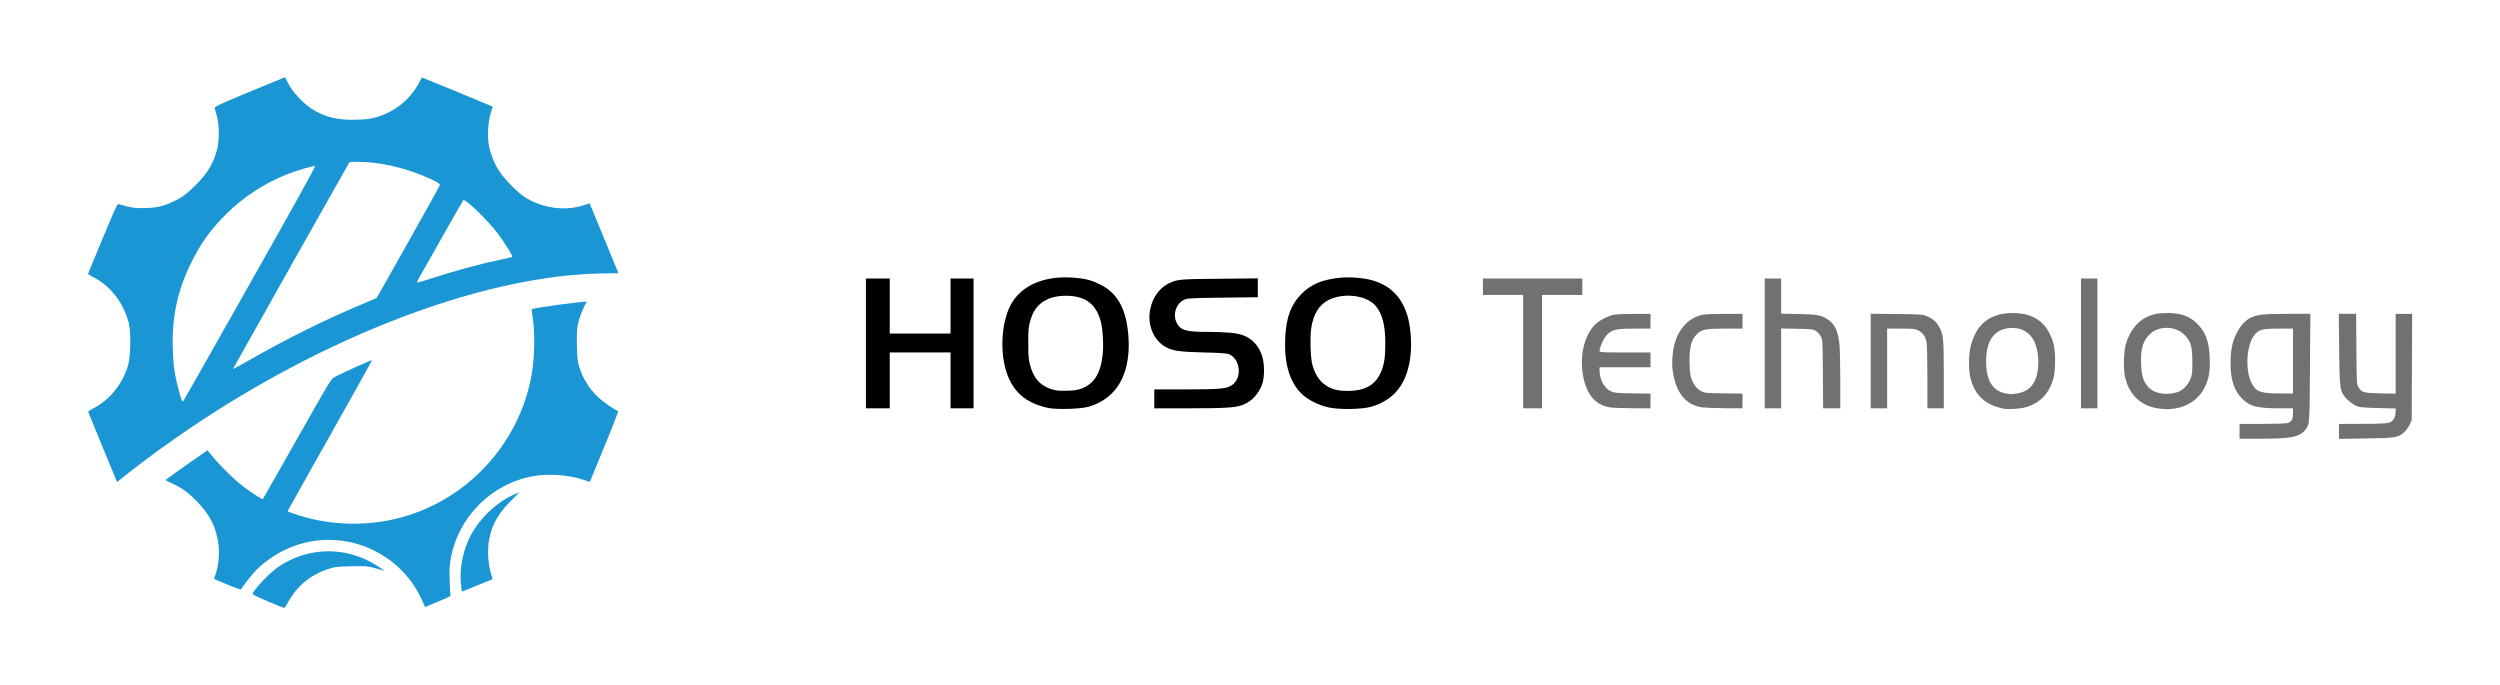 <svg class="img-fluid" id="outputsvg" xmlns="http://www.w3.org/2000/svg" style="transform: matrix(1, 0, 0, 1, 0, 0); transform-origin: 50% 50%; cursor: move; max-height: none; transition: transform 200ms ease-in-out 0s;" width="3043" height="834" viewBox="0 0 30430 8340">
  <g id="l7iEYlN6APRJdG9A84FUl2X" fill="rgb(26,150,213)" style="transform: none;">
    <g>
      <path id="pYzgmDRU8" d="M3260 7320 c-102 -43 -185 -83 -185 -89 0 -42 211 -264 320 -336 336 -222 741 -245 1100 -64 75 37 214 131 170 114 -11 -5 -60 -19 -110 -32 -83 -23 -104 -24 -280 -20 -175 3 -197 6 -275 32 -223 72 -383 205 -495 408 -20 37 -42 67 -48 66 -7 -1 -95 -36 -197 -79z"></path>
      <path id="p13aobF0T6" d="M5135 7302 c-287 -635 -1046 -911 -1671 -607 -123 60 -249 148 -340 239 -57 57 -177 210 -186 237 -3 9 -56 -8 -169 -55 l-165 -69 23 -67 c33 -99 46 -238 33 -346 -26 -212 -98 -359 -258 -526 -100 -104 -176 -161 -293 -217 l-97 -47 136 -99 c75 -54 191 -136 257 -181 l121 -83 75 91 c90 110 249 264 355 345 106 81 236 165 243 158 3 -4 191 -333 417 -733 397 -702 412 -728 455 -751 71 -41 451 -212 457 -207 2 3 -228 416 -512 919 -284 503 -516 917 -516 920 0 4 56 24 125 46 480 154 1006 139 1470 -40 714 -276 1241 -913 1375 -1664 40 -223 44 -532 9 -732 -6 -35 -9 -67 -6 -69 17 -17 667 -104 667 -90 0 2 -11 24 -25 49 -32 57 -70 165 -85 244 -8 40 -11 124 -8 245 4 155 8 194 28 253 48 149 121 266 233 372 62 59 196 151 241 166 5 2 -70 197 -168 433 l-177 430 -82 -28 c-174 -58 -417 -75 -603 -43 -513 90 -920 499 -1010 1015 -12 72 -15 134 -11 255 2 88 7 167 11 176 7 15 -20 28 -275 133 l-35 15 -39 -87z"></path>
      <path id="pHuqNe10v" d="M5619 7189 c0 -8 -4 -50 -9 -94 -15 -152 16 -343 84 -503 101 -242 330 -472 571 -577 l60 -26 -107 108 c-157 159 -227 283 -263 462 -24 117 -16 295 17 408 l25 82 -171 70 c-220 90 -206 86 -207 70z"></path>
      <path id="py4ycPGXB" d="M1250 5444 c-96 -233 -176 -428 -177 -432 -2 -4 27 -23 64 -42 203 -105 362 -305 425 -535 30 -110 32 -403 4 -508 -67 -251 -226 -452 -444 -561 -29 -15 -52 -31 -50 -35 2 -4 82 -198 178 -430 158 -380 177 -421 195 -416 159 45 184 49 305 48 143 -1 238 -21 357 -78 103 -48 155 -86 262 -189 149 -146 227 -271 272 -441 30 -114 30 -299 -1 -410 -12 -44 -24 -89 -27 -100 -4 -20 78 -56 824 -362 l32 -13 43 82 c54 102 173 230 277 299 160 105 325 145 561 136 116 -4 163 -11 235 -32 221 -65 403 -211 511 -410 20 -38 38 -71 39 -72 1 -2 609 248 827 340 l36 15 -25 79 c-32 97 -42 278 -23 387 20 112 68 231 131 325 59 89 208 242 289 298 214 146 504 189 740 110 l67 -22 159 384 c87 212 166 403 175 425 l17 41 -187 3 c-1525 20 -3594 839 -5375 2126 -165 119 -374 279 -501 381 l-40 33 -175 -424z m1793 -1994 c555 -982 801 -1426 791 -1428 -21 -5 -220 52 -326 94 -291 115 -542 278 -759 494 -186 185 -307 354 -424 592 -165 335 -234 660 -222 1042 6 197 22 311 66 481 36 137 49 171 61 159 4 -5 371 -650 813 -1434z m4 927 c429 -246 870 -466 1312 -654 l226 -96 384 -680 c211 -374 384 -687 385 -695 1 -21 -68 -59 -224 -121 -263 -105 -541 -162 -787 -161 l-88 1 -705 1249 c-388 688 -706 1255 -708 1260 -2 6 -1 10 2 10 2 0 94 -51 203 -113z m2197 -986 c287 -94 620 -184 874 -236 62 -12 115 -25 118 -28 9 -9 -91 -170 -175 -282 -119 -159 -399 -431 -421 -409 -5 5 -122 209 -260 454 -139 245 -265 469 -282 498 -18 32 -25 52 -17 52 7 0 80 -22 163 -49z"></path>
    </g>
  </g>
  <g id="lTPYEviQYkm8Ajwatc1vZe" fill="rgb(114,113,113)" style="transform: none;">
    <g>
      <path id="p19T5DIJfJ" d="M27260 5250 l0 -90 273 0 c156 0 288 -5 309 -10 52 -15 68 -42 68 -117 l0 -63 -167 0 c-274 -1 -356 -22 -452 -118 -98 -99 -141 -230 -141 -429 0 -154 19 -253 70 -359 44 -91 105 -161 170 -194 81 -41 157 -50 453 -50 l279 0 -5 653 c-5 711 -3 696 -63 766 -71 82 -170 101 -551 101 l-243 0 0 -90z m650 -855 l0 -395 -168 0 c-201 0 -244 10 -297 73 -100 117 -121 426 -40 587 56 109 105 128 338 129 l167 1 0 -395z"></path>
      <path id="pxHRiOt23" d="M28470 5251 l0 -91 283 -1 c185 0 295 -5 321 -12 52 -16 78 -53 84 -121 l4 -54 -208 -5 c-121 -2 -225 -9 -246 -16 -55 -17 -128 -70 -165 -119 -63 -84 -65 -101 -71 -579 l-4 -433 106 0 105 0 3 427 c3 410 4 429 23 463 40 67 67 75 273 78 l182 4 0 -486 0 -486 100 0 101 0 -3 648 -3 647 -24 52 c-13 29 -43 70 -66 92 -73 68 -105 73 -472 78 l-323 5 0 -91z"></path>
      <path id="pqteVsvXq" d="M24385 4974 c-225 -47 -346 -161 -401 -374 -25 -95 -22 -291 5 -393 71 -269 236 -396 511 -397 265 0 428 124 497 380 24 91 24 320 -1 410 -53 193 -171 314 -351 360 -72 18 -203 25 -260 14z m164 -184 c177 -29 261 -153 261 -386 0 -274 -131 -429 -348 -411 -189 15 -287 153 -287 407 0 236 83 366 250 390 27 4 52 8 55 9 3 0 34 -4 69 -9z"></path>
      <path id="puGoE7klD" d="M26230 4964 c-194 -42 -322 -176 -366 -385 -20 -92 -14 -296 10 -384 41 -152 136 -278 248 -332 82 -40 147 -53 266 -53 152 0 256 36 343 117 113 105 159 224 166 433 6 161 -10 250 -62 356 -101 207 -342 305 -605 248z m274 -191 c65 -21 126 -83 157 -159 22 -53 24 -74 24 -214 -1 -179 -15 -234 -85 -313 -104 -118 -312 -130 -427 -24 -89 82 -118 179 -111 368 5 135 23 199 73 264 70 93 221 124 369 78z"></path>
      <path id="p9S1fIuUh" d="M18540 4280 l0 -690 -245 0 -245 0 0 -100 0 -100 605 0 605 0 0 100 0 100 -245 0 -245 0 0 690 0 690 -115 0 -115 0 0 -690z"></path>
      <path id="p19BrBfb7X" d="M19600 4959 c-194 -28 -309 -180 -340 -446 -27 -234 43 -467 174 -579 54 -46 147 -91 215 -104 29 -5 141 -10 247 -10 l194 0 0 90 0 90 -195 0 c-233 0 -278 11 -345 87 -36 42 -80 144 -80 189 0 12 52 14 310 14 l310 0 0 90 0 90 -310 0 -310 0 0 43 c0 107 59 214 138 250 42 19 68 22 265 25 l217 4 0 89 0 89 -217 -1 c-120 -1 -243 -5 -273 -10z"></path>
      <path id="pQZlfwTuY" d="M20720 4959 c-204 -29 -324 -180 -361 -455 -13 -101 1 -249 32 -347 59 -179 181 -297 339 -327 29 -5 149 -10 266 -10 l214 0 0 90 0 90 -208 0 c-247 0 -288 8 -351 71 -64 65 -86 147 -86 324 1 158 14 221 65 297 21 31 47 54 78 70 44 22 60 23 275 26 l227 3 0 90 0 89 -212 -1 c-117 -1 -242 -6 -278 -10z"></path>
      <path id="p5SNPaAgj" d="M21480 4180 l0 -790 100 0 100 0 0 214 0 214 213 4 c231 5 278 14 355 66 85 56 125 143 142 302 5 56 10 255 10 441 l0 339 -104 0 -105 0 -3 -417 c-3 -410 -3 -419 -25 -459 -12 -23 -39 -53 -60 -65 -36 -23 -49 -24 -230 -27 l-193 -4 0 486 0 486 -100 0 -100 0 0 -790z"></path>
      <path id="p17J5OmlEZ" d="M22770 4394 l0 -575 313 3 c293 3 315 5 365 25 75 30 118 66 152 126 55 97 60 144 60 591 l0 406 -100 0 -100 0 0 -380 c0 -232 -4 -398 -11 -429 -14 -68 -45 -112 -99 -138 -41 -21 -58 -23 -212 -23 l-168 0 0 485 0 485 -100 0 -100 0 0 -576z"></path>
      <path id="pqYjiMP9L" d="M25330 4180 l0 -790 100 0 100 0 0 790 0 790 -100 0 -100 0 0 -790z"></path>
    </g>
  </g>
  <g id="l2HOwUhjG0wm5mDQM0TQv4x" fill="rgb(0,0,0)" style="transform: none;">
    <g>
      <path id="p1AyMlDlB8" d="M12760 4966 c-271 -58 -430 -194 -509 -436 -81 -246 -62 -591 44 -805 124 -249 415 -377 787 -344 133 11 204 30 304 79 224 109 332 315 351 665 15 284 -56 517 -201 660 -80 80 -169 131 -286 166 -96 28 -386 36 -490 15z m401 -235 c156 -59 234 -182 260 -408 13 -114 5 -286 -17 -387 -52 -230 -187 -336 -430 -336 -209 0 -354 86 -414 247 -39 104 -45 152 -44 338 1 151 4 193 22 259 38 136 97 218 195 266 84 41 133 50 262 46 82 -3 124 -9 166 -25z"></path>
      <path id="pQcgEOLFg" d="M16175 4960 c-126 -27 -260 -95 -335 -170 -143 -143 -208 -361 -197 -659 9 -260 69 -424 203 -558 115 -115 256 -172 470 -193 120 -11 280 2 384 31 230 63 379 221 440 464 31 120 43 295 31 428 -33 353 -188 562 -481 648 -110 32 -387 37 -515 9z m366 -214 c127 -27 208 -90 260 -200 46 -97 61 -190 61 -361 0 -227 -34 -359 -116 -460 -107 -130 -384 -167 -572 -75 -112 55 -183 164 -211 327 -20 113 -13 379 12 467 48 172 151 275 307 305 68 14 187 12 259 -3z"></path>
      <path id="pniGcSsgt" d="M10540 4180 l0 -790 145 0 145 0 0 335 0 335 370 0 370 0 0 -335 0 -335 140 0 140 0 0 790 0 790 -140 0 -140 0 0 -340 0 -340 -370 0 -370 0 0 340 0 340 -145 0 -145 0 0 -790z"></path>
      <path id="pWleTPagH" d="M14050 4855 l0 -115 373 0 c422 -1 501 -7 566 -48 135 -83 113 -323 -34 -383 -19 -8 -127 -15 -305 -19 -289 -8 -368 -18 -451 -61 -94 -47 -164 -139 -194 -254 -53 -205 46 -441 222 -526 102 -49 129 -52 621 -56 l462 -5 0 115 0 115 -417 5 c-299 3 -429 7 -458 17 -112 35 -168 180 -112 290 46 91 113 110 382 110 208 0 339 12 412 36 120 40 205 130 246 259 31 99 30 265 -2 347 -47 122 -130 207 -239 248 -85 32 -209 40 -654 40 l-418 0 0 -115z"></path>
    </g>
  </g>
</svg>